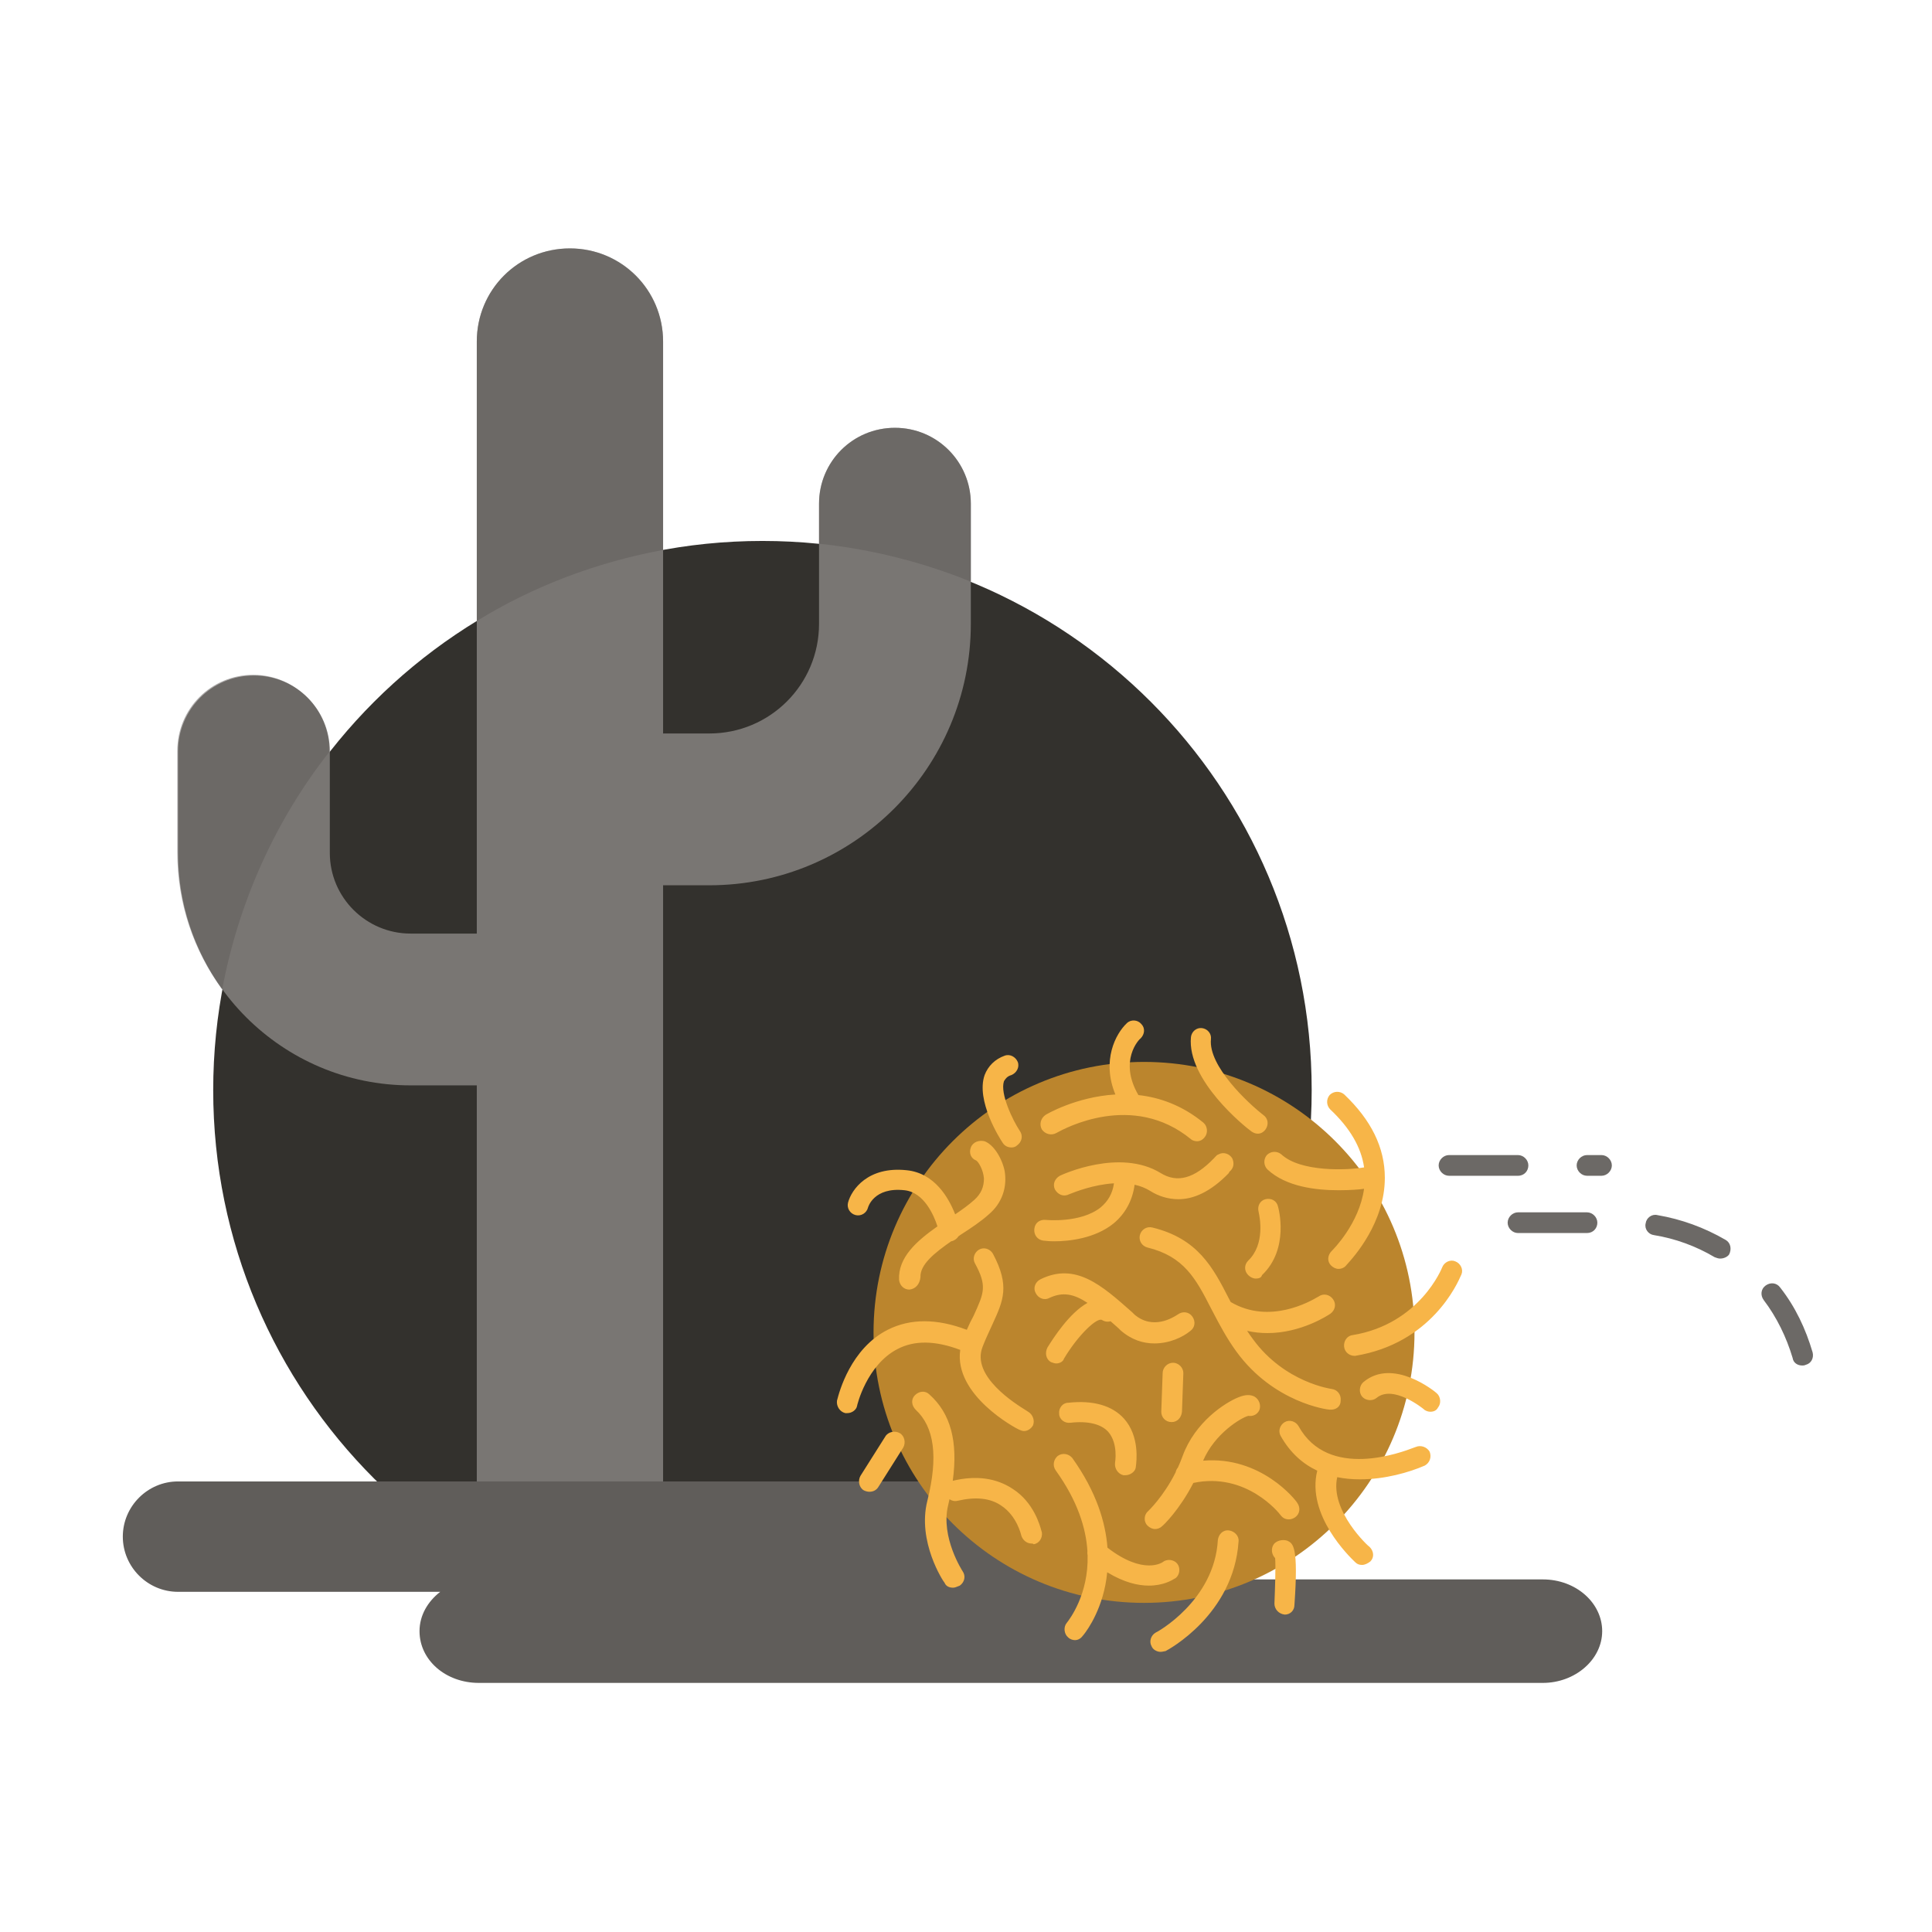 <svg width="160" height="160" viewBox="0 0 160 160" fill="none" xmlns="http://www.w3.org/2000/svg">
<path d="M63.142 135.77C88.263 135.77 108.628 115.406 108.628 90.284C108.628 65.163 88.263 44.799 63.142 44.799C38.021 44.799 17.657 65.163 17.657 90.284C17.657 115.406 38.021 135.77 63.142 135.77Z" fill="#33312D"/>
<path fill-rule="evenodd" clip-rule="evenodd" d="M39.486 124.458C39.486 128.744 42.914 132.172 47.2 132.172C51.429 132.172 54.914 128.744 54.914 124.458V73.315H58.743C70.686 73.315 80.4 63.601 80.4 51.658V41.715C80.4 38.229 77.6 35.429 74.115 35.429C70.629 35.429 67.829 38.229 67.829 41.715V51.658C67.829 56.687 63.772 60.744 58.743 60.744H54.914V28.287C54.914 24.001 51.486 20.572 47.2 20.572C42.914 20.572 39.486 24.001 39.486 28.287V77.315H34C30.343 77.315 27.314 74.343 27.314 70.629V62.229C27.314 58.743 24.514 55.943 21.028 55.943C17.543 55.943 14.743 58.743 14.743 62.229V70.629C14.743 81.258 23.371 89.886 34 89.886H39.486V124.458Z" fill="#797673"/>
<path d="M127.771 130.8H95.2C96.228 129.943 96.857 128.686 96.857 127.257C96.857 124.743 94.8 122.686 92.286 122.686H14.743C12.229 122.686 10.171 124.743 10.171 127.257C10.171 129.771 12.229 131.828 14.743 131.828H36.457C35.428 132.628 34.743 133.771 34.743 135.086C34.743 137.486 36.914 139.371 39.657 139.371H127.771C130.457 139.371 132.686 137.428 132.686 135.086C132.686 132.743 130.514 130.8 127.771 130.8Z" fill="#605D5A"/>
<path d="M94.743 132.743C107.114 132.743 117.143 122.715 117.143 110.343C117.143 97.972 107.114 87.943 94.743 87.943C82.372 87.943 72.343 97.972 72.343 110.343C72.343 122.715 82.372 132.743 94.743 132.743Z" fill="#BB852D"/>
<path fill-rule="evenodd" clip-rule="evenodd" d="M93.314 84.742C92.399 85.606 91.213 87.828 92.371 90.641C89.104 90.831 86.605 92.308 86.572 92.342C86.171 92.628 86.057 93.142 86.286 93.542C86.572 93.942 87.086 94.056 87.486 93.828C87.494 93.823 87.511 93.814 87.536 93.801C88.158 93.46 93.79 90.383 98.629 94.342C98.743 94.456 98.972 94.513 99.143 94.513C99.371 94.513 99.6 94.399 99.772 94.171C100.057 93.828 100 93.256 99.657 92.971C97.893 91.529 96.028 90.882 94.277 90.688C92.617 87.838 94.344 86.056 94.457 85.999C94.8 85.656 94.857 85.142 94.514 84.799C94.229 84.456 93.657 84.399 93.314 84.742ZM110.229 104.799C110.4 104.971 110.629 105.085 110.857 105.085C111.029 105.085 111.257 105.028 111.429 104.856C111.44 104.84 111.478 104.798 111.539 104.731C112.113 104.098 114.686 101.265 114.686 97.542C114.686 95.028 113.543 92.742 111.315 90.628C110.972 90.342 110.457 90.342 110.115 90.685C109.829 91.028 109.829 91.542 110.172 91.885C111.784 93.4 112.728 94.998 112.968 96.68C112.95 96.681 112.932 96.683 112.915 96.685C111.601 96.913 107.715 97.085 106.115 95.599C105.772 95.313 105.258 95.313 104.915 95.656C104.629 95.999 104.629 96.513 104.972 96.856C106.515 98.285 108.972 98.57 110.858 98.57C111.838 98.57 112.627 98.507 112.965 98.451C112.563 101.339 110.391 103.495 110.289 103.596L110.286 103.599C109.943 103.942 109.886 104.456 110.229 104.799ZM110.114 116.742H110.229C110.686 116.742 111.029 116.456 111.029 115.999C111.086 115.485 110.743 115.085 110.286 115.028C110.286 115.028 106.4 114.513 103.771 110.913C103.597 110.681 103.434 110.448 103.281 110.216C103.863 110.346 104.428 110.4 104.971 110.4C107.771 110.4 110 108.914 110.171 108.8C110.571 108.514 110.686 108 110.4 107.6C110.114 107.2 109.6 107.085 109.2 107.371C109.195 107.371 109.166 107.388 109.114 107.418C108.536 107.755 105.148 109.728 101.921 107.827C101.871 107.731 101.821 107.636 101.771 107.542C100.457 104.971 99.2 102.571 95.428 101.656C94.971 101.542 94.514 101.828 94.4 102.285C94.286 102.742 94.571 103.199 95.028 103.313C98.057 104.056 99.028 105.885 100.286 108.342C100.344 108.453 100.403 108.565 100.463 108.68L100.463 108.68C100.989 109.685 101.579 110.814 102.4 111.942C105.486 116.171 109.943 116.742 110.114 116.742ZM78.915 131.485C78.629 131.485 78.343 131.371 78.229 131.085C78.115 130.971 75.943 127.657 76.8 124.285C77.715 120.628 77.372 118.171 75.829 116.743C75.486 116.4 75.429 115.885 75.772 115.543C76.115 115.2 76.629 115.143 76.972 115.485C78.734 117.058 79.345 119.384 78.904 122.631L78.915 122.629C80.857 122.171 82.515 122.4 83.886 123.314C85.609 124.429 86.118 126.308 86.252 126.799C86.269 126.861 86.279 126.901 86.286 126.914C86.343 127.371 86.057 127.829 85.6 127.886C85.543 127.829 85.486 127.829 85.429 127.829C85.029 127.829 84.686 127.543 84.572 127.143C84.572 127.143 84.229 125.543 82.915 124.686C82 124.057 80.8 123.943 79.315 124.286C79.07 124.347 78.825 124.293 78.633 124.16C78.596 124.333 78.557 124.508 78.515 124.685C77.886 127.314 79.715 130.114 79.715 130.114C80 130.514 79.886 131.028 79.486 131.314L79.443 131.331L79.38 131.357C79.169 131.443 79.063 131.485 78.915 131.485ZM88.457 135.6C88.629 135.771 88.858 135.828 89.029 135.828C89.257 135.828 89.486 135.714 89.657 135.485C89.715 135.428 91.029 133.885 91.543 131.257C91.605 130.931 91.658 130.581 91.694 130.209C93.077 131.047 94.227 131.314 95.143 131.314C96.334 131.314 97.048 130.877 97.286 130.732C97.334 130.703 97.362 130.685 97.372 130.685C97.715 130.4 97.772 129.828 97.486 129.485C97.2 129.142 96.629 129.085 96.286 129.371C96.286 129.371 94.728 130.499 91.716 128.171C91.556 126.084 90.808 123.553 88.8 120.742C88.515 120.4 88 120.285 87.6 120.571C87.257 120.857 87.143 121.371 87.429 121.771C89.248 124.302 89.938 126.566 90.056 128.454C90.039 128.57 90.044 128.69 90.071 128.804C90.156 132.054 88.566 134.112 88.36 134.378L88.343 134.4C88.058 134.742 88.115 135.314 88.457 135.6ZM95.372 136.342C95.486 136.628 95.829 136.8 96.114 136.8C96.209 136.8 96.286 136.782 96.355 136.767L96.355 136.767C96.412 136.754 96.463 136.742 96.514 136.742C96.743 136.628 102.172 133.714 102.572 127.657C102.629 127.2 102.229 126.8 101.772 126.742C101.257 126.685 100.914 127.085 100.857 127.542C100.572 132.571 95.772 135.2 95.714 135.2C95.314 135.428 95.143 135.942 95.372 136.342ZM95.029 126.342C95.201 126.514 95.429 126.628 95.658 126.628C95.829 126.628 96.058 126.571 96.229 126.399C96.323 126.352 97.681 125.041 98.829 122.81C103.208 121.881 105.947 125.319 106.058 125.485C106.229 125.714 106.458 125.828 106.743 125.828C106.915 125.828 107.086 125.771 107.258 125.656C107.658 125.371 107.715 124.856 107.429 124.456C107.326 124.25 104.436 120.56 99.637 120.967C100.605 118.711 102.764 117.422 103.372 117.256C103.772 117.314 104.115 117.142 104.286 116.799C104.458 116.399 104.286 115.885 103.886 115.656C103.543 115.485 103.143 115.485 102.572 115.714C101.429 116.171 98.972 117.771 97.943 120.571C97.822 120.909 97.689 121.231 97.549 121.536C97.454 121.648 97.388 121.783 97.361 121.929C96.345 123.962 95.086 125.142 95.086 125.142C94.743 125.428 94.686 125.999 95.029 126.342ZM112.229 129.371C112.4 129.543 112.572 129.6 112.8 129.6C113.029 129.6 113.257 129.486 113.486 129.314C113.829 128.971 113.772 128.457 113.429 128.114C113.373 128.114 110.116 125.13 110.743 122.333C111.361 122.459 111.995 122.513 112.629 122.513C114.686 122.513 116.686 121.942 118 121.37C118.4 121.142 118.572 120.685 118.4 120.228C118.172 119.828 117.657 119.656 117.257 119.828C117.248 119.828 117.197 119.847 117.108 119.881C116.074 120.276 110.016 122.586 107.543 118.113C107.315 117.713 106.8 117.542 106.4 117.77C106 117.999 105.829 118.513 106.057 118.913C106.854 120.329 107.909 121.243 109.09 121.795C108.17 125.472 111.783 128.943 112.196 129.34C112.212 129.355 112.223 129.365 112.229 129.371ZM117.886 116.685C118.057 116.856 118.286 116.914 118.457 116.914C118.743 116.914 118.972 116.799 119.086 116.571C119.372 116.228 119.315 115.656 118.972 115.371C118.857 115.256 115.372 112.399 112.915 114.456C112.572 114.742 112.515 115.314 112.8 115.656C113.086 115.999 113.657 116.056 114 115.771C115.372 114.628 117.886 116.685 117.886 116.685ZM112.172 112.285C111.772 112.285 111.372 112 111.314 111.543C111.257 111.085 111.543 110.628 112 110.571C117.6 109.657 119.429 104.971 119.429 104.971C119.6 104.514 120.114 104.285 120.514 104.457C120.972 104.628 121.2 105.143 121.029 105.543C121.023 105.553 121.014 105.575 121 105.608L121 105.608L120.999 105.608C120.711 106.271 118.546 111.251 112.229 112.285H112.172ZM103.372 105.599C103.543 105.77 103.772 105.885 104 105.885C104.229 105.885 104.457 105.828 104.515 105.599C106.8 103.428 105.886 100.056 105.829 99.885C105.715 99.428 105.257 99.199 104.8 99.313C104.343 99.428 104.115 99.885 104.229 100.342C104.229 100.346 104.233 100.364 104.239 100.394L104.239 100.395C104.319 100.77 104.799 103.025 103.372 104.399C103.029 104.742 103.029 105.256 103.372 105.599ZM93.2 122.171H93.029C92.572 122.056 92.286 121.599 92.343 121.142C92.343 121.142 92.629 119.542 91.772 118.571C91.2 117.942 90.115 117.656 88.629 117.828C88.172 117.885 87.715 117.542 87.715 117.085C87.657 116.628 88 116.171 88.457 116.171C90.515 115.942 92.115 116.399 93.086 117.485C94.391 118.946 94.123 121.027 94.066 121.464C94.061 121.506 94.057 121.532 94.057 121.542C94 121.885 93.6 122.171 93.2 122.171ZM92.8 110.171C93.715 110.971 94.686 111.257 95.6 111.257C96.858 111.257 97.943 110.742 98.572 110.228C98.972 109.942 99.029 109.428 98.743 109.028C98.457 108.628 97.943 108.571 97.543 108.857C97.535 108.861 97.517 108.872 97.49 108.89C97.158 109.102 95.477 110.179 93.943 108.857L93.772 108.685L93.738 108.655C91.238 106.439 89.073 104.52 86.172 105.942C85.715 106.171 85.543 106.685 85.772 107.085C86 107.542 86.515 107.714 86.915 107.485C88.022 106.966 88.94 107.159 90.063 107.9C88.58 108.715 87.25 110.782 86.743 111.6C86.515 112.057 86.629 112.571 87.029 112.8C87.065 112.812 87.098 112.824 87.13 112.835C87.251 112.879 87.35 112.914 87.486 112.914C87.772 112.914 88.058 112.743 88.115 112.514C89.315 110.514 90.858 109.086 91.258 109.314C91.497 109.464 91.752 109.488 91.973 109.42C92.183 109.603 92.401 109.797 92.629 110L92.8 110.171ZM84.4 118.399C84.515 118.456 84.686 118.513 84.8 118.513C85.086 118.513 85.372 118.342 85.543 118.056C85.715 117.656 85.543 117.142 85.143 116.913C85.143 116.907 85.08 116.868 84.969 116.799L84.969 116.799L84.969 116.799L84.969 116.799L84.969 116.799L84.968 116.798L84.968 116.798C84.109 116.265 80.41 113.971 81.372 111.542C81.577 111.007 81.783 110.561 81.967 110.162L81.967 110.162C82.039 110.006 82.108 109.857 82.172 109.713L82.195 109.663C83.096 107.693 83.645 106.491 82.229 103.828C82 103.428 81.486 103.256 81.086 103.485C80.686 103.713 80.515 104.228 80.743 104.628C81.758 106.488 81.493 107.069 80.663 108.895L80.629 108.97C80.442 109.308 80.254 109.694 80.067 110.129C77.593 109.189 75.404 109.184 73.543 110.114C70.436 111.668 69.488 115.331 69.335 115.924C69.325 115.964 69.318 115.989 69.314 116C69.257 116.457 69.543 116.914 70 117.029H70.171C70.572 117.029 70.914 116.743 70.972 116.457C70.972 116.4 71.772 113.029 74.343 111.714C75.741 110.989 77.467 111.015 79.522 111.792C78.984 115.549 84.136 118.293 84.4 118.399ZM74.457 105.999C74.515 106.457 74.858 106.799 75.315 106.799C75.829 106.742 76.172 106.342 76.229 105.771C76.181 104.719 77.414 103.747 78.788 102.788C78.792 102.791 78.796 102.795 78.8 102.799C79.043 102.739 79.253 102.582 79.38 102.38L79.6 102.228C80.4 101.714 81.257 101.142 81.886 100.571C82.972 99.656 83.429 98.342 83.2 96.971C82.972 95.885 82.286 94.799 81.543 94.514C81.086 94.399 80.572 94.571 80.4 95.028C80.229 95.485 80.4 95.942 80.858 96.114C81.029 96.228 81.429 96.856 81.486 97.599C81.486 98.285 81.257 98.856 80.686 99.371C80.244 99.769 79.698 100.167 79.103 100.566C78.571 99.202 77.402 97.145 75.086 96.913C71.886 96.571 70.515 98.513 70.229 99.599C70.115 100.056 70.4 100.513 70.858 100.628C71.315 100.742 71.772 100.456 71.886 99.999C71.886 99.999 72.343 98.285 74.915 98.571C76.524 98.745 77.339 100.64 77.636 101.561C75.938 102.763 74.361 104.116 74.457 105.999ZM86.495 102.751C86.64 102.767 86.929 102.799 87.315 102.799C88.515 102.799 90.686 102.571 92.229 101.314C93.177 100.524 93.785 99.442 93.964 98.114C94.419 98.214 94.857 98.379 95.257 98.628C95.886 99.028 96.686 99.314 97.6 99.314C98.8 99.314 100.229 98.743 101.772 97.142C101.772 97.085 101.829 97.028 101.829 97.028C102.172 96.743 102.229 96.343 102.057 95.942C101.829 95.543 101.315 95.371 100.915 95.6C100.79 95.641 100.726 95.712 100.635 95.814L100.635 95.814L100.635 95.814L100.635 95.814L100.635 95.814L100.635 95.814C100.6 95.853 100.562 95.895 100.515 95.942C98.915 97.6 97.486 98 96.115 97.142C92.743 95.085 88 97.257 87.772 97.371C87.372 97.6 87.143 98.057 87.372 98.514C87.6 98.914 88.057 99.142 88.515 98.914C88.519 98.914 88.554 98.9 88.614 98.876L88.614 98.876C89.016 98.716 90.57 98.096 92.253 97.998C92.134 98.852 91.751 99.493 91.143 99.999C89.486 101.314 86.629 101.028 86.629 101.028C86.115 100.971 85.715 101.257 85.658 101.771C85.6 102.285 85.943 102.685 86.4 102.742C86.415 102.742 86.447 102.746 86.495 102.751ZM103.657 93.714C103.829 93.829 104 93.886 104.172 93.886C104.4 93.886 104.629 93.771 104.8 93.543C105.086 93.143 105.029 92.629 104.629 92.343C103.372 91.371 100.057 88.286 100.286 86.057C100.343 85.6 100 85.2 99.543 85.143C99.086 85.086 98.686 85.428 98.629 85.886C98.286 89.428 103.086 93.314 103.657 93.714ZM97.029 117.771C96.514 117.771 96.171 117.371 96.171 116.914L96.286 113.714C96.286 113.257 96.686 112.857 97.143 112.857C97.6 112.857 98 113.257 98 113.714L97.886 116.914C97.829 117.428 97.486 117.771 97.029 117.771ZM83.029 94.628C83.2 94.914 83.486 95.028 83.772 95.028C83.943 95.028 84.115 94.971 84.229 94.857C84.629 94.571 84.743 94.057 84.457 93.657C83.886 92.8 82.8 90.571 83.143 89.543C83.154 89.527 83.164 89.51 83.175 89.493C83.281 89.33 83.409 89.132 83.772 89.028C84.172 88.857 84.457 88.4 84.286 87.943C84.115 87.543 83.657 87.257 83.2 87.428C82.4 87.714 81.829 88.286 81.543 89.028C80.8 91.143 82.8 94.286 83.029 94.628ZM72 123.542C71.829 123.542 71.657 123.485 71.543 123.428C71.143 123.199 71.029 122.628 71.257 122.228L73.314 118.971C73.543 118.571 74.115 118.457 74.514 118.685C74.915 118.914 75.029 119.485 74.8 119.885L72.743 123.142C72.572 123.428 72.286 123.542 72 123.542ZM105.543 132.8C105.543 133.257 105.886 133.657 106.4 133.714C106.857 133.714 107.2 133.371 107.2 132.914C107.543 128.057 107.086 127.829 106.629 127.6C106.286 127.486 105.886 127.543 105.6 127.771C105.257 128.057 105.257 128.629 105.543 128.971L105.6 129.029C105.657 129.657 105.6 131.371 105.543 132.8Z" fill="#F7B548"/>
<path d="M149.257 113.086C148.857 113.086 148.514 112.858 148.457 112.458C147.943 110.743 147.143 109.086 146.057 107.658C145.771 107.258 145.828 106.743 146.228 106.458C146.628 106.172 147.143 106.229 147.428 106.629C148.686 108.229 149.543 110.058 150.114 112C150.228 112.458 150 112.915 149.543 113.029C149.428 113.086 149.314 113.086 149.257 113.086ZM142.457 104.229C142.286 104.229 142.171 104.172 142 104.115C140.457 103.2 138.743 102.572 136.971 102.286C136.514 102.229 136.171 101.772 136.286 101.315C136.343 100.858 136.8 100.515 137.257 100.629C139.257 100.972 141.143 101.658 142.914 102.686C143.314 102.915 143.428 103.429 143.2 103.886C143.086 104.058 142.8 104.229 142.457 104.229ZM131.428 102.115H125.714C125.257 102.115 124.857 101.715 124.857 101.258C124.857 100.8 125.257 100.4 125.714 100.4H131.428C131.886 100.4 132.286 100.8 132.286 101.258C132.286 101.715 131.943 102.115 131.428 102.115Z" fill="#6C6966"/>
<path d="M132.629 97.373H131.429C130.972 97.373 130.572 96.972 130.572 96.515C130.572 96.058 130.972 95.658 131.429 95.658H132.629C133.086 95.658 133.486 96.058 133.486 96.515C133.486 96.972 133.086 97.373 132.629 97.373ZM125.714 97.373H120C119.543 97.373 119.143 96.972 119.143 96.515C119.143 96.058 119.543 95.658 120 95.658H125.714C126.172 95.658 126.572 96.058 126.572 96.515C126.572 96.972 126.229 97.373 125.714 97.373Z" fill="#6C6966"/>
<path opacity="0.5" fill-rule="evenodd" clip-rule="evenodd" d="M54.915 45.544V28.287C54.915 24.058 51.429 20.572 47.2 20.572C42.915 20.572 39.486 24.001 39.486 28.287V51.429C44.115 48.572 49.372 46.572 54.915 45.544ZM80.4 41.715V48.172C76.457 46.572 72.229 45.487 67.829 45.029V41.715C67.829 38.229 70.629 35.429 74.115 35.429C77.6 35.429 80.4 38.287 80.4 41.715ZM27.258 62.172V62.286C22.858 67.886 19.772 74.629 18.4 81.943C16.058 78.743 14.686 74.857 14.686 70.572V62.172C14.686 58.686 17.486 55.886 20.972 55.886C24.457 55.886 27.258 58.743 27.258 62.172Z" fill="#605D5A"/>
</svg>
